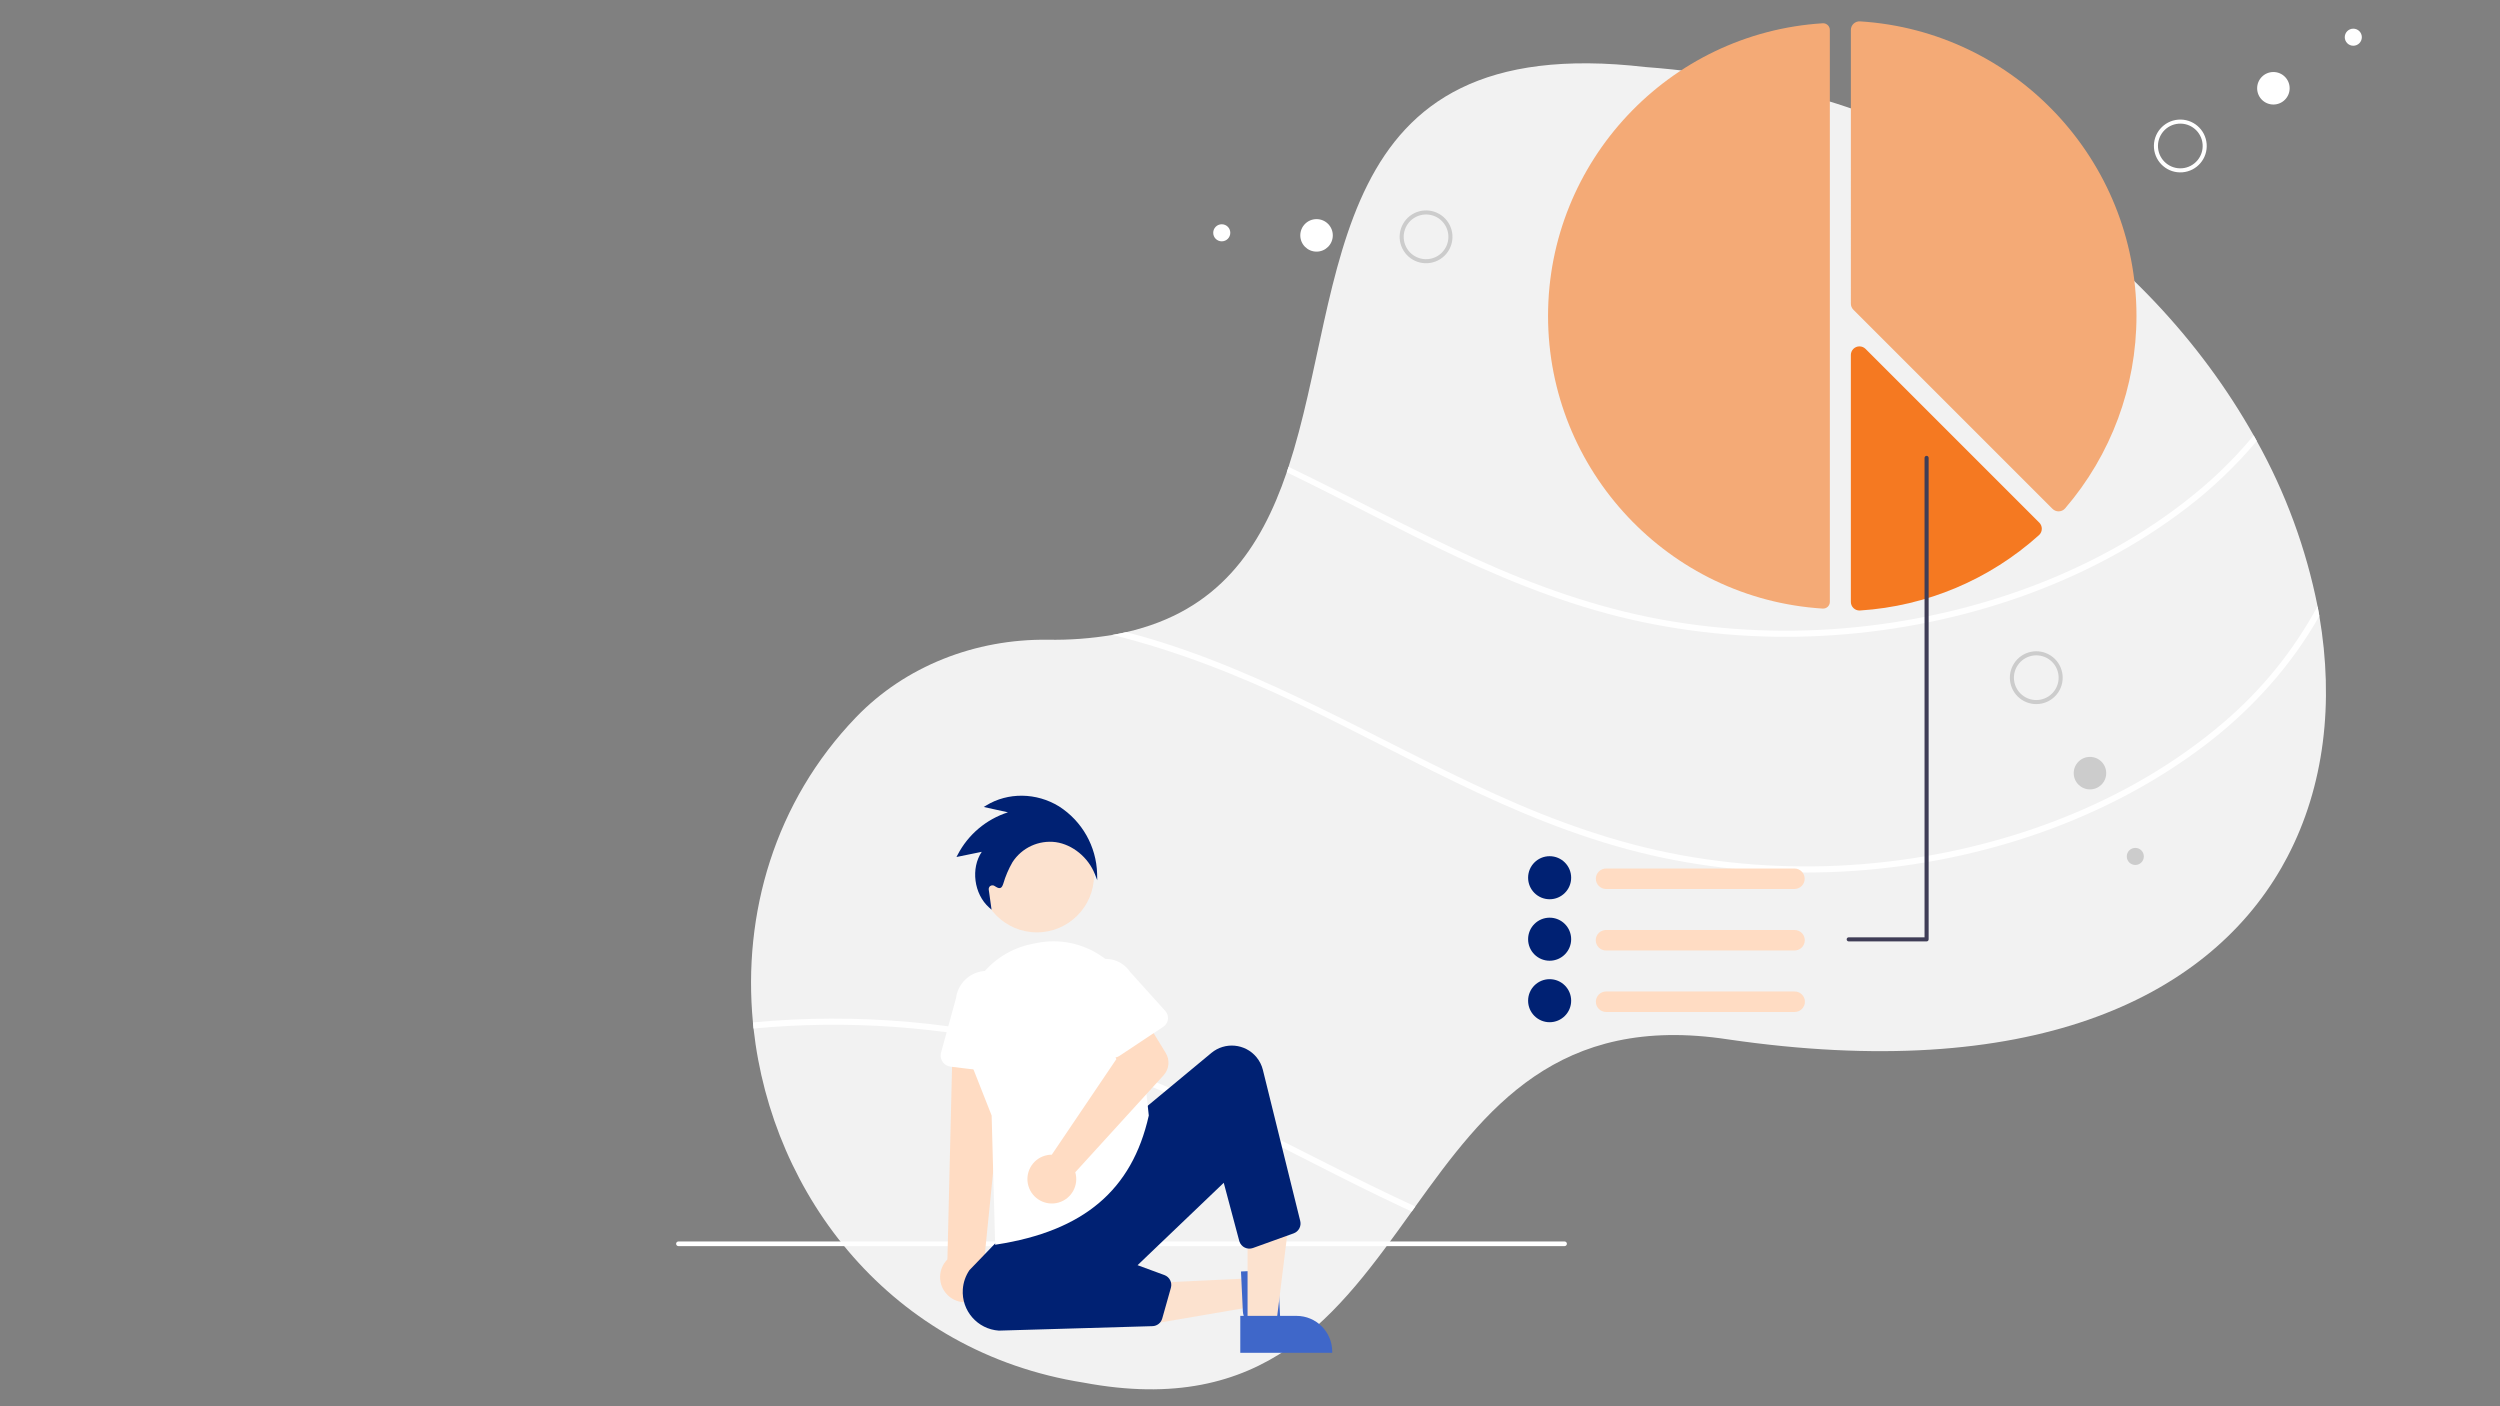 <?xml version="1.0" encoding="utf-8"?>
<!-- Generator: Adobe Illustrator 25.2.0, SVG Export Plug-In . SVG Version: 6.00 Build 0)  -->
<svg version="1.1" id="Layer_1" xmlns="http://www.w3.org/2000/svg" xmlns:xlink="http://www.w3.org/1999/xlink" x="0px" y="0px"
	 viewBox="0 0 1920 1080" enable-background="new 0 0 1920 1080" xml:space="preserve">
<rect x="0" y="0" width="1920" height="1080" fill="#808080" stroke="none"/>
<g id="login" transform="translate(0 0)">
	<path id="Path_114" fill="#F2F2F2" d="M1756.689,658.129c-1.42,2.731-2.904,5.415-4.431,8.084
		c-58.644,102.169-195.068,165.621-425.143,132.033c-130.634-19.965-186.267,53.304-240.139,128.351
		c-0.921,1.296-1.841,2.591-2.778,3.887c-56.41,78.699-112.263,157.613-251.922,131.383
		c-148.052-23.409-239.421-143.618-253.559-271.959c-0.172-1.564-0.327-3.136-0.469-4.697
		c-7.943-83.209,16.605-169.367,79.23-234.412c37.829-39.279,91.573-60.144,147.051-59.489c16.704,0.312,33.401-0.927,49.875-3.698
		c3.636-0.64,7.164-1.341,10.596-2.138c70.679-16.151,103.247-64.17,123.221-122.769c0.468-1.389,0.936-2.778,1.389-4.182
		c45.866-139.748,24.657-335.892,274.01-307.04c223.129,16.449,386.878,140.17,467.2,282.914c0.797,1.435,1.591,2.872,2.372,4.308
		c22.077,39.607,37.83,82.419,46.692,126.889c0.5,2.496,0.953,4.994,1.374,7.49C1792.615,539.375,1785.17,603.809,1756.689,658.129z
		"/>
	<path id="Path_115" fill="#FFFFFF" d="M1733.187,338.704c-16.009,19.026-34.046,36.247-53.792,51.357
		c-76.921,58.99-174.346,90.98-270.459,97.691c-49.394,3.472-99.032,0.101-147.503-10.018
		c-49.314-10.33-96.35-28.527-141.902-49.781c-44.305-20.677-87.297-43.992-131.305-65.247c0.469-1.389,0.936-2.778,1.389-4.182
		c47.986,23.094,94.989,48.543,143.542,70.549c45.74,20.74,93.086,37.656,142.604,46.708c49.405,8.969,99.826,10.945,149.782,5.868
		c95.851-9.645,193.358-45.006,267.043-108.272c13.836-11.877,26.627-24.921,38.233-38.984
		C1731.611,335.831,1732.407,337.266,1733.187,338.704z"/>
	<path id="Path_116" fill="#F4AA76" d="M1400.163,17.865c-0.112,0-0.223,0.004-0.335,0.011
		c-118.278,7.41-210.928,106.135-210.928,224.76s92.65,217.351,210.927,224.758c1.429,0.096,2.833-0.407,3.873-1.39
		c1.038-0.967,1.624-2.323,1.619-3.74V23.01c-0.01-2.841-2.316-5.139-5.157-5.139L1400.163,17.865z"/>
	<path id="Path_117" fill="#F4AA76" d="M1581.002,392.729c-1.754-0.001-3.436-0.697-4.677-1.936l-152.932-152.931
		c-1.24-1.234-1.934-2.913-1.93-4.663V23.01c-0.007-1.824,0.748-3.567,2.082-4.809c1.338-1.258,3.137-1.904,4.969-1.787
		c119.047,7.459,212.302,106.828,212.302,226.226c0.001,54.239-19.448,106.681-54.815,147.804c-1.202,1.386-2.924,2.213-4.757,2.284
		C1581.164,392.728,1581.082,392.729,1581.002,392.729z"/>
	<path id="Path_118" fill="#F57921" d="M1428.089,468.873c-1.688-0.001-3.312-0.644-4.546-1.798
		c-1.336-1.244-2.092-2.988-2.085-4.815V272.619c0-3.646,2.957-6.603,6.603-6.603c1.751,0,3.43,0.696,4.667,1.933l133.45,133.452
		c2.582,2.585,2.58,6.774-0.005,9.356c-0.079,0.079-0.16,0.156-0.243,0.231c-37.994,34.206-86.415,54.595-137.432,57.872
		C1428.362,468.87,1428.224,468.873,1428.089,468.873z"/>
	<path id="Path_119" fill="#FFFFFF" d="M1781.254,473.085c-21.411,37.968-51.639,71.458-86.252,98.003
		c-76.921,58.99-174.346,90.98-270.459,97.691c-49.394,3.472-99.033,0.101-147.505-10.018
		c-49.314-10.33-96.35-28.527-141.902-49.781c-46.38-21.645-91.339-46.193-137.517-68.242
		c-46.134-22.036-93.54-40.824-143.212-53.122c3.636-0.64,7.164-1.341,10.596-2.138c3.245,0.843,6.481,1.717,9.706,2.622
		c97.129,27.155,182.852,80.665,274.049,122.004c45.74,20.74,93.086,37.656,142.604,46.708
		c49.405,8.968,99.826,10.941,149.781,5.863c95.851-9.645,193.358-45.006,267.043-108.272
		c29.168-24.932,53.474-55.042,71.693-88.812C1780.378,468.087,1780.836,470.586,1781.254,473.085z"/>
	<path id="Path_120" fill="#FFFFFF" d="M816.969,806.448c95.693,26.748,180.308,79.086,270.008,120.147
		c-0.921,1.296-1.841,2.591-2.778,3.887c-2.279-1.046-4.541-2.092-6.804-3.153c-46.38-21.645-91.339-46.193-137.517-68.242
		c-47.113-22.504-95.554-41.62-146.38-53.902c-70.257-16.923-142.835-22.085-214.781-15.277c-0.172-1.564-0.327-3.136-0.469-4.697
		C658.452,777.638,739.363,784.838,816.969,806.448z"/>
	<path id="Path_121" fill="#FFFFFF" d="M1201.585,957.021H521.036c-0.987,0-1.787-0.8-1.787-1.787s0.8-1.787,1.787-1.787h680.55
		c0.987,0,1.787,0.8,1.787,1.787C1203.373,956.221,1202.574,957.021,1201.585,957.021z"/>
	<circle id="Ellipse_40" fill="#FCE2CF" cx="796.326" cy="672.183" r="43.871"/>
	<path id="Path_122" fill="#FCE2CF" d="M960.48,981.745l1.023,21.876l-83.889,14.361l-1.512-32.282L960.48,981.745z"/>
	<path id="Path_123" fill="#3F67C9" d="M981.421,975.173l2.33,49.729l-0.894,0.042c-6.891,0.454-13.757-1.207-19.679-4.76
		c-5.355-3.412-8.439-8.14-8.681-13.31l0,0l-1.422-30.373L981.421,975.173z"/>
	<path id="Path_124" fill="#FCE2CF" d="M958.131,1017.74h21.894l10.417-84.467h-32.321L958.131,1017.74z"/>
	<path id="Path_125" fill="#3F67C9" d="M952.548,1010.589h43.126l0,0c15.176,0,27.478,12.302,27.478,27.479v0.894h-70.61
		L952.548,1010.589z"/>
	<path id="Path_126" fill="#FFDCC3" d="M751.391,997.279c9.064-5.49,11.961-17.289,6.47-26.353c-0.585-0.966-1.256-1.88-2.003-2.729
		l17.478-173.895l-41.632,2.911l-4.089,170.019c-7.519,7.549-7.493,19.765,0.056,27.283
		C733.99,1000.805,743.797,1001.948,751.391,997.279L751.391,997.279z"/>
	<path id="Path_127" fill="#FFFFFF" d="M773.131,824.442l-43.136-5.256c-4.716-0.57-8.077-4.855-7.507-9.571
		c0.051-0.422,0.134-0.841,0.246-1.251l11.486-41.777c1.635-13.095,13.575-22.386,26.671-20.751
		c13.095,1.635,22.386,13.575,20.751,26.671l1.125,43.167c0.124,4.749-3.625,8.699-8.373,8.823c-0.424,0.011-0.848-0.01-1.269-0.06
		L773.131,824.442z"/>
	<path id="Path_128" fill="#002173" d="M767.1,1021.913c-16.398-1.124-28.781-15.329-27.658-31.727
		c0.361-5.27,2.119-10.35,5.092-14.717l28.172-29.25l102.708-91.99l54.909-45.564c10.45-8.671,25.95-7.231,34.622,3.219
		c2.366,2.852,4.059,6.202,4.947,9.802l28.687,116.043c0.998,4-1.199,8.105-5.08,9.494l-31.278,11.258
		c-4.181,1.502-8.786-0.67-10.289-4.849c-0.075-0.211-0.142-0.425-0.201-0.641l-11.895-44.609l-66.193,63.28l20.651,7.601
		c3.926,1.463,6.082,5.687,4.96,9.725l-6.669,23.647c-0.945,3.385-3.988,5.758-7.503,5.85L767.1,1021.913z"/>
	<path id="Path_129" fill="#FFFFFF" d="M764.293,955.953l-2.716-99.23l-17.139-43.524c-13.261-33.652,3.27-71.683,36.922-84.945
		c3.475-1.37,7.06-2.439,10.717-3.196c1.411-0.293,2.818-0.578,4.22-0.857l0,0c35.473-7.042,69.939,16.007,76.981,51.48
		c0.417,2.097,0.73,4.215,0.939,6.343l8.054,74.705l-0.033,0.143c-12.846,57.118-50.001,88.555-116.943,98.928L764.293,955.953z"/>
	<path id="Path_130" fill="#FFDCC3" d="M804.825,887.025c0.976-0.152,1.965-0.227,2.953-0.223l49.584-73.403l-9.391-19.366
		l27.375-17.984l19.955,32.664c3.311,5.421,2.647,12.376-1.63,17.072l-67.862,74.506c2.898,9.941-2.811,20.35-12.752,23.25
		c-9.941,2.898-20.35-2.811-23.25-12.752c-2.898-9.941,2.811-20.35,12.752-23.25c0.745-0.217,1.504-0.388,2.269-0.511
		L804.825,887.025z"/>
	<path id="Path_131" fill="#FFFFFF" d="M853.021,812.033c-2.252-0.628-4.118-2.207-5.11-4.321l-17.149-36.516
		c-6.852-10.249-4.097-24.113,6.152-30.965c10.249-6.852,24.113-4.097,30.965,6.152l27.094,30.068
		c2.971,3.302,2.703,8.387-0.599,11.358c-0.291,0.261-0.6,0.502-0.926,0.718l-33.815,22.464c-1.947,1.295-4.361,1.676-6.611,1.046
		L853.021,812.033z"/>
	<path id="Path_132" fill="#FFDCC3" d="M1378.212,682.753h-144.809c-4.346-0.052-7.828-3.617-7.776-7.963
		c0.051-4.273,3.502-7.725,7.776-7.776h144.809c4.346,0.052,7.828,3.617,7.776,7.963
		C1385.937,679.25,1382.485,682.702,1378.212,682.753z"/>
	<path id="Path_133" fill="#002173" d="M1190.118,690.625c-9.131,0-16.532-7.401-16.532-16.532c0-9.131,7.401-16.532,16.532-16.532
		c9.131,0,16.532,7.401,16.532,16.532l0,0C1206.65,683.222,1199.249,690.625,1190.118,690.625z"/>
	<path id="Path_134" fill="#FFDCC3" d="M1378.212,729.974h-144.809c-4.346,0-7.87-3.523-7.87-7.87c0-4.346,3.523-7.87,7.87-7.87
		h144.809c4.346,0,7.87,3.523,7.87,7.87C1386.082,726.451,1382.558,729.974,1378.212,729.974z"/>
	<path id="Path_135" fill="#002173" d="M1190.118,737.844c-9.131,0-16.532-7.401-16.532-16.532s7.401-16.532,16.532-16.532
		c9.131,0,16.532,7.401,16.532,16.532l0,0C1206.65,730.442,1199.249,737.844,1190.118,737.844z"/>
	<path id="Path_136" fill="#FFDCC3" d="M1378.212,777.194h-144.809c-4.346-0.052-7.828-3.617-7.776-7.963
		c0.051-4.273,3.502-7.725,7.776-7.776h144.809c4.346-0.052,7.911,3.43,7.963,7.776c0.052,4.346-3.43,7.911-7.776,7.963
		C1378.336,777.195,1378.273,777.195,1378.212,777.194z"/>
	<path id="Path_137" fill="#002173" d="M1190.118,785.065c-9.131,0-16.532-7.401-16.532-16.532S1180.987,752,1190.118,752
		c9.131,0,16.532,7.401,16.532,16.532l0,0C1206.65,777.663,1199.249,785.065,1190.118,785.065z"/>
	<path id="Path_138" fill="#3F3D56" d="M1419.811,723.008h59.813c0.869,0,1.573-0.704,1.573-1.574V351.667
		c0.001-0.869-0.701-1.575-1.571-1.578c-0.869-0.001-1.575,0.701-1.578,1.571c0,0.003,0,0.004,0,0.007V719.86h-58.238
		c-0.869-0.001-1.575,0.701-1.578,1.571c-0.001,0.869,0.701,1.575,1.571,1.578C1419.807,723.008,1419.808,723.008,1419.811,723.008z
		"/>
	<path id="Path_139" fill="#FFFFFF" d="M1676.114,132.334L1676.114,132.334c-11.168,0.9-20.952-7.425-21.852-18.592
		c-0.9-11.168,7.425-20.952,18.592-21.852c11.168-0.9,20.952,7.425,21.852,18.592c0,0,0,0,0,0.001
		C1695.606,121.652,1687.282,131.435,1676.114,132.334z M1675.863,129.224L1675.863,129.224c9.451-0.761,16.494-9.039,15.733-18.49
		S1682.556,94.24,1673.107,95s-16.494,9.039-15.734,18.49c0,0,0,0,0,0.001C1658.136,122.941,1666.413,129.984,1675.863,129.224z"/>
	<circle id="Ellipse_41" fill="#FFFFFF" cx="1745.97" cy="67.794" r="12.484"/>
	<circle id="Ellipse_42" fill="#FFFFFF" cx="1807.335" cy="28.571" r="6.558"/>
	<path id="Path_140" fill="#CCCCCC" d="M1580.788,531.65c-6.177,9.348-18.762,11.918-28.11,5.742
		c-9.348-6.177-11.92-18.762-5.742-28.11c6.177-9.348,18.762-11.918,28.11-5.742l0,0l0,0
		C1584.384,509.725,1586.953,522.299,1580.788,531.65z M1549.537,511.003c-5.226,7.91-3.051,18.56,4.859,23.786
		c7.91,5.226,18.56,3.051,23.786-4.859c5.225-7.907,3.053-18.553-4.852-23.782l0,0c-7.913-5.214-18.553-3.04-23.785,4.859
		L1549.537,511.003z"/>
	<circle id="Ellipse_43" fill="#CCCCCC" cx="1605.093" cy="593.776" r="12.484"/>
	<circle id="Ellipse_44" fill="#CCCCCC" cx="1639.918" cy="657.741" r="6.558"/>
	<path id="Path_141" fill="#CCCCCC" d="M1077.045,190.921c-4.986-10.034-0.894-22.21,9.139-27.197
		c10.034-4.986,22.21-0.895,27.197,9.139c4.986,10.034,0.896,22.21-9.139,27.197h-0.001l0,0
		C1094.205,205.033,1082.039,200.944,1077.045,190.921z M1110.585,174.253c-4.219-8.491-14.521-11.954-23.012-7.735
		s-11.954,14.521-7.735,23.012c4.219,8.491,14.521,11.954,23.012,7.735c0.001,0,0.001-0.001,0.001-0.001l0,0
		C1111.331,193.038,1114.792,182.744,1110.585,174.253L1110.585,174.253z"/>
	<circle id="Ellipse_45" fill="#FFFFFF" cx="1011.11" cy="180.769" r="12.484"/>
	<circle id="Ellipse_46" fill="#FFFFFF" cx="938.309" cy="178.792" r="6.558"/>
	<path id="Path_142" fill="#002173" d="M842.688,676.021l-1.828-4.658c-5.045-12.859-17.109-22.742-30.019-24.595
		c-13.146-1.718-26.106,4.291-33.287,15.436c-2.986,5.181-5.344,10.699-7.023,16.438c-0.576,1.709-1.155,2.946-2.269,3.319
		c-1.255,0.447-2.503-0.321-4.572-1.604c-1.342-0.833-3.106-0.417-3.939,0.926c-0.35,0.565-0.492,1.234-0.402,1.893l2.17,15.485
		l-1.815-1.615c-11.812-10.513-14.238-30.296-5.706-42.849l-19.426,3.984l0.875-1.669c8.064-15.566,21.965-27.305,38.661-32.652
		l-18.601-4.096l1.88-1.158c16.657-10.261,38.631-9.972,55.98,0.719c17.69,11.333,28.628,30.684,29.215,51.686L842.688,676.021z"/>
</g>
</svg>
